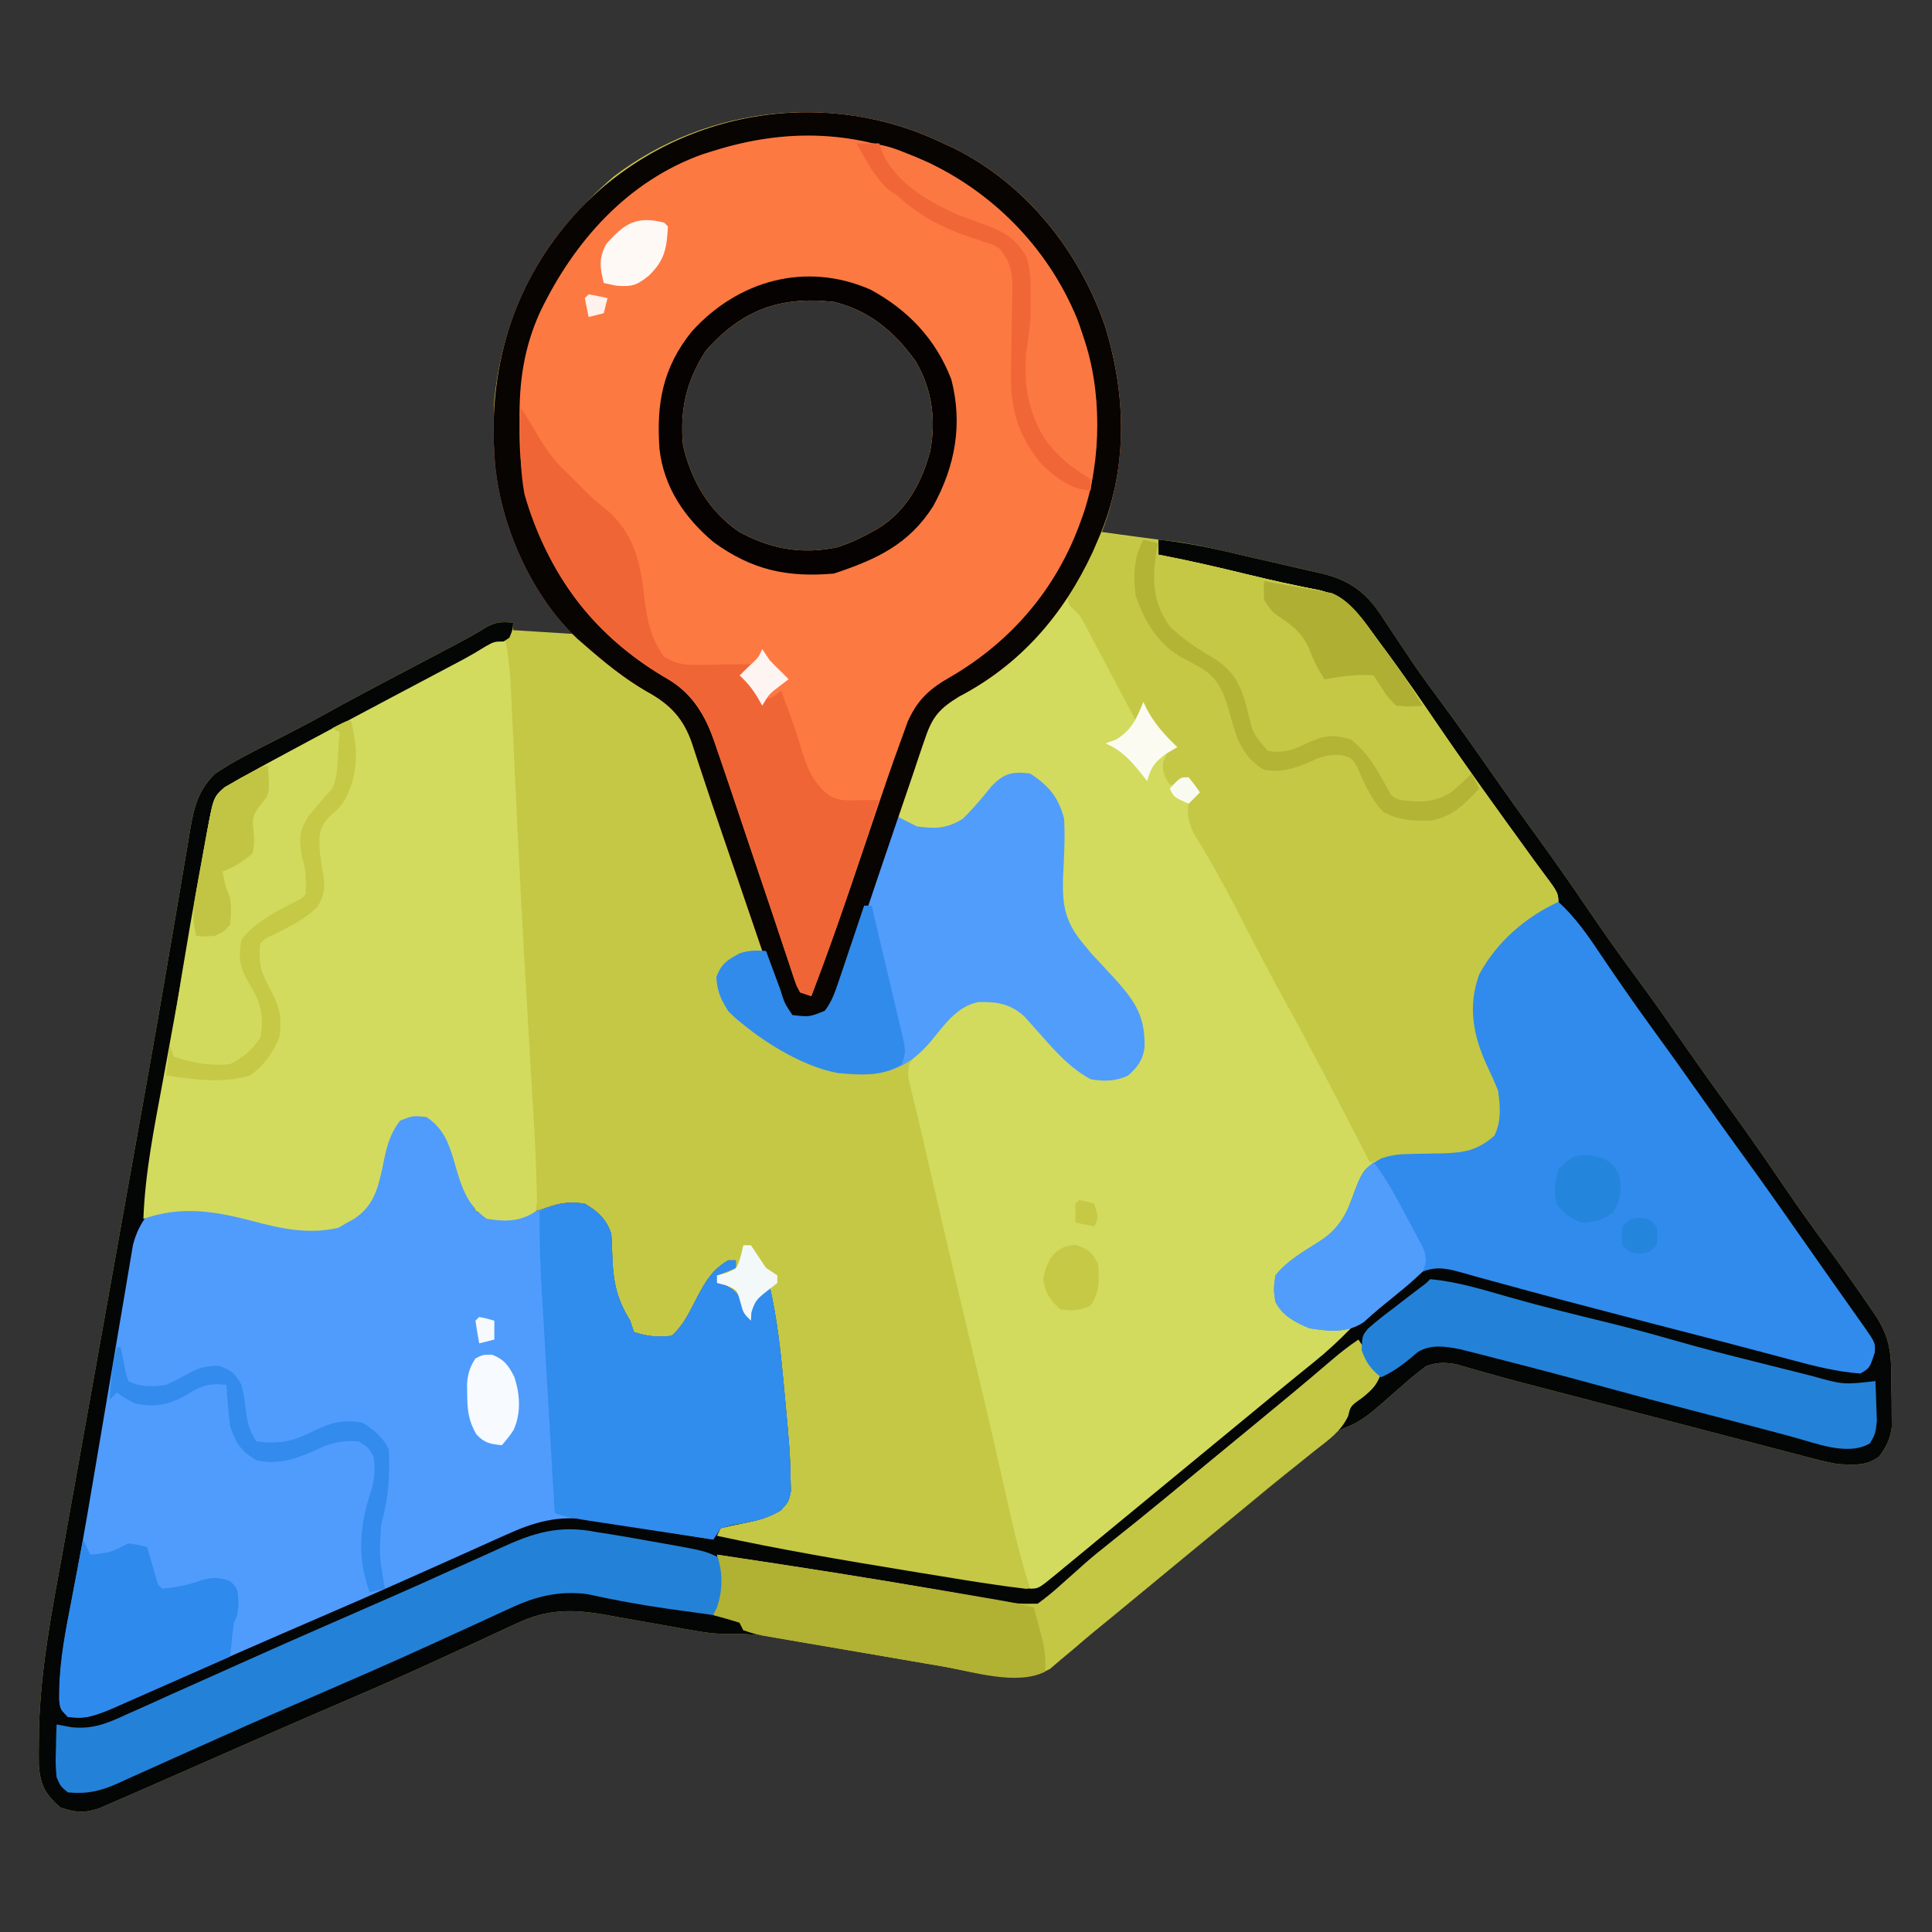 <?xml version="1.0" encoding="UTF-8"?>
<svg version="1.1" xmlns="http://www.w3.org/2000/svg" width="512" height="512">
<rect width="100%" height="100%" fill="#333333" stroke="none"/>
<path d="M0 0 C0.889 0.407 1.779 0.815 2.695 1.234 C21.705 10.656 35.768 28.167 42.716 48.048 C48.41 66.194 48.805 85.06 42 103 C44.333 103.313 46.667 103.625 49 103.938 C50.905 104.193 52.81 104.448 54.715 104.703 C56.688 104.959 58.666 105.184 60.644 105.402 C65.421 106 70.07 107.029 74.758 108.109 C75.664 108.318 76.571 108.527 77.505 108.742 C79.41 109.183 81.315 109.627 83.218 110.073 C85.158 110.525 87.099 110.969 89.042 111.405 C91.868 112.04 94.688 112.697 97.508 113.359 C98.37 113.549 99.233 113.739 100.122 113.935 C107.387 115.688 111.862 118.755 116.043 125.117 C116.553 125.881 117.064 126.645 117.59 127.431 C118.117 128.238 118.644 129.044 119.188 129.875 C120.336 131.594 121.488 133.311 122.641 135.027 C123.208 135.874 123.776 136.721 124.361 137.593 C126.638 140.937 129.021 144.193 131.438 147.438 C136.309 153.999 140.997 160.678 145.666 167.384 C149.573 172.987 153.543 178.539 157.562 184.062 C162.026 190.199 166.363 196.409 170.625 202.688 C174.887 208.965 179.249 215.141 183.771 221.234 C188.186 227.203 192.424 233.291 196.666 239.384 C200.573 244.987 204.543 250.539 208.562 256.062 C213.598 262.986 218.455 270.016 223.261 277.099 C227.042 282.651 230.953 288.086 234.955 293.48 C238.44 298.193 241.805 302.982 245.125 307.812 C245.599 308.501 246.073 309.19 246.561 309.899 C251.367 316.927 251.214 321.387 251.25 329.812 C251.281 331.596 251.281 331.596 251.312 333.416 C251.318 334.564 251.323 335.712 251.328 336.895 C251.337 337.945 251.347 338.995 251.356 340.077 C250.948 343.425 249.961 345.284 248 348 C244.549 350.589 241.191 350.183 237 350 C234.048 349.475 231.17 348.724 228.273 347.952 C227.428 347.734 226.583 347.516 225.713 347.292 C222.931 346.572 220.153 345.841 217.375 345.109 C215.426 344.603 213.476 344.096 211.527 343.591 C206.395 342.259 201.265 340.916 196.137 339.571 C190.964 338.217 185.788 336.873 180.613 335.527 C173.871 333.773 167.13 332.018 160.39 330.253 C158.663 329.801 156.935 329.351 155.207 328.901 C151.312 327.885 147.427 326.847 143.557 325.739 C142.871 325.546 142.185 325.352 141.478 325.153 C139.664 324.639 137.853 324.114 136.042 323.587 C132.88 322.977 131.042 323.007 128 324 C125.712 325.713 123.618 327.413 121.5 329.312 C120.386 330.288 119.271 331.264 118.156 332.238 C117.622 332.707 117.088 333.176 116.538 333.66 C113.351 336.437 110.717 338.724 106.75 340.25 C102.574 341.924 99.713 344.732 96.445 347.762 C92.133 351.709 87.541 355.321 83 359 C81.291 360.395 79.582 361.791 77.875 363.188 C76.968 363.93 76.06 364.673 75.125 365.438 C71.37 368.514 67.622 371.601 63.875 374.688 C63.154 375.281 62.433 375.875 61.69 376.486 C57.983 379.538 54.281 382.595 50.586 385.66 C47.061 388.584 43.517 391.484 39.966 394.378 C38.087 395.928 36.239 397.51 34.395 399.102 C33.285 400.027 32.174 400.951 31.062 401.875 C30.125 402.677 29.188 403.479 28.223 404.305 C20.427 408.406 10.48 405.449 2.211 403.963 C0.108 403.585 -1.996 403.218 -4.101 402.854 C-9.324 401.948 -14.544 401.023 -19.765 400.099 C-24.191 399.316 -28.619 398.541 -33.049 397.774 C-35.105 397.415 -37.159 397.046 -39.213 396.677 C-45.485 395.588 -51.401 394.823 -57.766 394.996 C-61.432 395.003 -64.941 394.354 -68.535 393.688 C-69.299 393.554 -70.062 393.421 -70.849 393.284 C-73.255 392.864 -75.659 392.433 -78.062 392 C-81.239 391.429 -84.418 390.868 -87.598 390.312 C-88.307 390.181 -89.017 390.05 -89.748 389.915 C-98.425 388.399 -105.118 388.417 -113.137 392.262 C-113.885 392.603 -114.634 392.945 -115.405 393.297 C-117.84 394.412 -120.263 395.55 -122.688 396.688 C-124.4 397.475 -126.114 398.261 -127.829 399.045 C-130.428 400.234 -133.026 401.423 -135.622 402.619 C-142.973 406.005 -150.375 409.248 -157.812 412.438 C-160.202 413.467 -162.591 414.497 -164.98 415.527 C-165.595 415.793 -166.21 416.058 -166.843 416.331 C-172.422 418.742 -177.987 421.183 -183.551 423.629 C-184.466 424.031 -185.381 424.434 -186.324 424.848 C-190.848 426.837 -195.371 428.829 -199.894 430.822 C-203.892 432.583 -207.893 434.337 -211.898 436.083 C-213.242 436.669 -214.586 437.258 -215.929 437.849 C-217.594 438.58 -219.264 439.3 -220.934 440.02 C-222.265 440.597 -222.265 440.597 -223.623 441.187 C-227.668 442.571 -229.928 442.357 -234 441 C-237.969 437.511 -239.307 435.122 -239.705 429.838 C-239.74 427.722 -239.735 425.605 -239.698 423.489 C-239.68 421.724 -239.68 421.724 -239.66 419.924 C-239.214 404.007 -236.17 388.431 -233.304 372.807 C-232.481 368.287 -231.685 363.763 -230.885 359.239 C-229.362 350.642 -227.816 342.049 -226.26 333.457 C-224.364 322.976 -222.497 312.49 -220.631 302.004 C-218.647 290.865 -216.66 279.726 -214.655 268.591 C-211.738 252.391 -208.838 236.19 -206.067 219.965 C-205.677 217.683 -205.285 215.401 -204.894 213.119 C-203.449 204.699 -203.449 204.699 -202.029 196.275 C-201.41 192.577 -200.78 188.881 -200.148 185.185 C-199.972 184.111 -199.797 183.038 -199.617 181.932 C-198.572 175.9 -197.515 171.461 -193.016 167.059 C-188.482 163.964 -183.637 161.549 -178.75 159.062 C-170.743 154.978 -170.743 154.978 -162.844 150.691 C-158.553 148.282 -154.211 145.977 -149.859 143.68 C-149.124 143.291 -148.389 142.903 -147.631 142.503 C-144.558 140.881 -141.484 139.261 -138.409 137.642 C-136.142 136.447 -133.876 135.251 -131.609 134.055 C-130.92 133.692 -130.23 133.33 -129.519 132.956 C-126.687 131.46 -123.923 129.952 -121.2 128.258 C-118.61 126.777 -116.937 126.748 -114 127 C-114 127.66 -114 128.32 -114 129 C-108.72 129.33 -103.44 129.66 -98 130 C-98.99 128.989 -99.98 127.979 -101 126.938 C-114.988 110.797 -120.129 88.912 -119 68 C-116.641 44.021 -105.551 24.44 -87.312 8.75 C-62.327 -10.256 -28.153 -13.57 0 0 Z M-63 55 C-68.152 63.07 -69.866 70.489 -69 80 C-66.895 89.244 -62.147 97.438 -54.25 102.875 C-45.905 107.506 -37.342 109.038 -28 107 C-24.802 105.963 -21.931 104.641 -19 103 C-18.372 102.651 -17.744 102.301 -17.098 101.941 C-9.702 97.265 -5.625 89.786 -3.469 81.469 C-1.899 73.204 -2.995 65.126 -7.289 57.801 C-12.852 49.992 -19.541 44.291 -29 42 C-43.302 40.391 -53.485 44.152 -63 55 Z " fill="#C5C845" transform="translate(250,38)"/>
<path d="M0 0 C6.033 0.655 11.846 1.747 17.758 3.109 C18.664 3.318 19.571 3.527 20.505 3.742 C22.41 4.183 24.315 4.627 26.218 5.073 C28.158 5.525 30.099 5.969 32.042 6.405 C34.868 7.04 37.688 7.697 40.508 8.359 C41.37 8.549 42.233 8.739 43.122 8.935 C50.387 10.688 54.862 13.755 59.043 20.117 C59.809 21.263 59.809 21.263 60.59 22.431 C61.117 23.238 61.644 24.044 62.188 24.875 C63.336 26.594 64.488 28.311 65.641 30.027 C66.208 30.874 66.776 31.721 67.361 32.593 C69.638 35.937 72.021 39.193 74.438 42.438 C79.309 48.999 83.997 55.678 88.666 62.384 C92.573 67.987 96.543 73.539 100.562 79.062 C105.026 85.199 109.363 91.409 113.625 97.688 C117.887 103.965 122.249 110.141 126.771 116.234 C131.186 122.203 135.424 128.291 139.666 134.384 C143.573 139.987 147.543 145.539 151.562 151.062 C156.598 157.986 161.455 165.016 166.261 172.099 C170.042 177.651 173.953 183.086 177.955 188.48 C181.44 193.193 184.805 197.982 188.125 202.812 C188.599 203.501 189.073 204.19 189.561 204.899 C194.367 211.927 194.214 216.387 194.25 224.812 C194.281 226.596 194.281 226.596 194.312 228.416 C194.318 229.564 194.323 230.712 194.328 231.895 C194.337 232.945 194.347 233.995 194.356 235.077 C193.948 238.425 192.961 240.284 191 243 C187.549 245.589 184.191 245.183 180 245 C177.048 244.475 174.17 243.724 171.273 242.952 C170.428 242.734 169.583 242.516 168.713 242.292 C165.931 241.572 163.153 240.841 160.375 240.109 C158.426 239.603 156.476 239.096 154.527 238.591 C149.395 237.259 144.265 235.916 139.137 234.571 C133.964 233.217 128.788 231.873 123.613 230.527 C116.871 228.773 110.13 227.018 103.39 225.253 C101.663 224.801 99.935 224.351 98.207 223.901 C94.312 222.885 90.427 221.847 86.557 220.739 C85.871 220.546 85.185 220.352 84.478 220.153 C82.664 219.639 80.853 219.114 79.042 218.587 C75.88 217.977 74.042 218.007 71 219 C68.712 220.713 66.618 222.413 64.5 224.312 C63.386 225.288 62.271 226.264 61.156 227.238 C60.622 227.707 60.088 228.176 59.538 228.66 C56.351 231.437 53.717 233.724 49.75 235.25 C45.574 236.924 42.713 239.732 39.445 242.762 C35.133 246.709 30.541 250.321 26 254 C24.291 255.395 22.582 256.791 20.875 258.188 C19.968 258.93 19.06 259.673 18.125 260.438 C14.37 263.514 10.622 266.601 6.875 269.688 C6.154 270.281 5.433 270.875 4.69 271.486 C0.983 274.538 -2.719 277.595 -6.414 280.66 C-9.939 283.584 -13.483 286.484 -17.034 289.378 C-18.913 290.928 -20.761 292.51 -22.605 294.102 C-23.715 295.027 -24.826 295.951 -25.938 296.875 C-26.875 297.677 -27.812 298.479 -28.777 299.305 C-36.573 303.406 -46.52 300.449 -54.789 298.963 C-56.892 298.585 -58.996 298.218 -61.101 297.854 C-66.324 296.948 -71.544 296.023 -76.765 295.099 C-81.191 294.316 -85.619 293.541 -90.049 292.774 C-92.105 292.415 -94.159 292.046 -96.213 291.677 C-102.485 290.588 -108.401 289.823 -114.766 289.996 C-118.432 290.003 -121.941 289.354 -125.535 288.688 C-126.299 288.554 -127.062 288.421 -127.849 288.284 C-130.255 287.864 -132.659 287.433 -135.062 287 C-138.239 286.429 -141.418 285.868 -144.598 285.312 C-145.307 285.181 -146.017 285.05 -146.748 284.915 C-155.425 283.399 -162.118 283.417 -170.137 287.262 C-170.885 287.603 -171.634 287.945 -172.405 288.297 C-174.84 289.412 -177.263 290.55 -179.688 291.688 C-181.4 292.475 -183.114 293.261 -184.829 294.045 C-187.428 295.234 -190.026 296.423 -192.622 297.619 C-199.973 301.005 -207.375 304.248 -214.812 307.438 C-217.202 308.467 -219.591 309.497 -221.98 310.527 C-222.595 310.793 -223.21 311.058 -223.843 311.331 C-229.422 313.742 -234.987 316.183 -240.551 318.629 C-241.466 319.031 -242.381 319.434 -243.324 319.848 C-247.848 321.837 -252.371 323.829 -256.894 325.822 C-260.892 327.583 -264.893 329.337 -268.898 331.083 C-270.242 331.669 -271.586 332.258 -272.929 332.849 C-274.594 333.58 -276.264 334.3 -277.934 335.02 C-279.265 335.597 -279.265 335.597 -280.623 336.187 C-284.668 337.571 -286.928 337.357 -291 336 C-294.969 332.511 -296.307 330.122 -296.705 324.838 C-296.74 322.722 -296.735 320.605 -296.698 318.489 C-296.68 316.724 -296.68 316.724 -296.66 314.924 C-296.214 299.007 -293.17 283.431 -290.304 267.807 C-289.481 263.287 -288.685 258.763 -287.885 254.239 C-286.362 245.642 -284.816 237.049 -283.26 228.457 C-281.364 217.976 -279.497 207.49 -277.631 197.004 C-275.647 185.865 -273.66 174.726 -271.655 163.591 C-268.738 147.391 -265.838 131.19 -263.067 114.965 C-262.677 112.683 -262.285 110.401 -261.894 108.119 C-260.449 99.699 -260.449 99.699 -259.029 91.275 C-258.41 87.577 -257.78 83.881 -257.148 80.185 C-256.972 79.111 -256.797 78.038 -256.617 76.932 C-255.572 70.9 -254.515 66.461 -250.016 62.059 C-245.482 58.964 -240.637 56.549 -235.75 54.062 C-227.743 49.978 -227.743 49.978 -219.844 45.691 C-215.553 43.282 -211.211 40.977 -206.859 38.68 C-206.124 38.291 -205.389 37.903 -204.631 37.503 C-201.558 35.881 -198.484 34.261 -195.409 32.642 C-193.142 31.447 -190.876 30.251 -188.609 29.055 C-187.92 28.692 -187.23 28.33 -186.519 27.956 C-183.687 26.46 -180.923 24.952 -178.2 23.258 C-175.61 21.777 -173.937 21.748 -171 22 C-171.091 23.762 -171.091 23.762 -172 26 C-174.179 27.459 -176.221 28.634 -178.551 29.801 C-179.228 30.154 -179.906 30.507 -180.604 30.871 C-182.834 32.031 -185.073 33.171 -187.312 34.312 C-188.859 35.114 -190.405 35.916 -191.95 36.72 C-195.102 38.36 -198.257 39.993 -201.415 41.623 C-211.393 46.783 -221.271 52.131 -231.15 57.479 C-233.663 58.82 -236.191 60.116 -238.738 61.391 C-240.013 62.052 -241.288 62.714 -242.562 63.375 C-243.574 63.878 -244.586 64.38 -245.629 64.898 C-251.151 69.793 -251.71 78.983 -252.832 85.965 C-252.989 86.904 -253.146 87.843 -253.308 88.81 C-253.816 91.851 -254.314 94.894 -254.812 97.938 C-255.341 101.115 -255.872 104.291 -256.404 107.468 C-256.76 109.596 -257.115 111.724 -257.469 113.852 C-259.026 123.203 -260.653 132.541 -262.312 141.875 C-262.542 143.17 -262.772 144.466 -263.009 145.801 C-263.229 147.039 -263.449 148.278 -263.676 149.555 C-263.888 150.753 -264.1 151.952 -264.319 153.187 C-264.816 155.973 -265.322 158.757 -265.833 161.54 C-266.042 162.688 -266.042 162.688 -266.255 163.858 C-266.523 165.335 -266.795 166.811 -267.07 168.286 C-267.723 171.902 -268.152 175.324 -268 179 C-266.917 178.519 -266.917 178.519 -265.812 178.027 C-256.605 174.664 -246.817 177.739 -237.738 180.221 C-229.231 182.472 -221.639 183.499 -213.691 179.168 C-210.332 176.848 -208.708 174.956 -207.789 170.945 C-207.596 170.165 -207.402 169.386 -207.203 168.582 C-206.82 166.953 -206.442 165.323 -206.07 163.691 C-204.776 158.523 -203.418 155.345 -199 152 C-194.856 151.855 -192.866 152.23 -189.75 155 C-187.901 158.17 -186.79 161.157 -185.723 164.652 C-185.021 166.932 -184.224 169.147 -183.375 171.375 C-182.543 173.568 -181.742 175.774 -181 178 C-174.092 180.303 -167.767 179.131 -161.094 176.688 C-157.852 175.623 -155.368 175.492 -152 176 C-148.532 178.043 -146.3 180.101 -145 184 C-144.872 186.395 -144.772 188.791 -144.688 191.188 C-144.384 197.405 -143.268 201.689 -140 207 C-139.67 207.99 -139.34 208.98 -139 210 C-135.377 211.208 -132.804 211.4 -129 211 C-125.706 208.106 -124.082 204.271 -122.062 200.438 C-119.893 196.361 -118.095 193.389 -114 191 C-113.34 191 -112.68 191 -112 191 C-112 191.66 -112 192.32 -112 193 C-114.475 193.99 -114.475 193.99 -117 195 C-117 195.66 -117 196.32 -117 197 C-116.237 197.206 -115.474 197.412 -114.688 197.625 C-111.178 199.421 -110.474 201.431 -109 205 C-108.567 204.216 -108.134 203.433 -107.688 202.625 C-106 200 -106 200 -103 198 C-101.092 206.303 -100.168 214.652 -99.375 223.125 C-99.311 223.81 -99.246 224.494 -99.18 225.199 C-97.681 241.344 -97.681 241.344 -97.5 248.688 C-97.454 250.426 -97.454 250.426 -97.406 252.199 C-98 255 -98 255 -100.109 257.293 C-103.353 259.209 -106.056 259.931 -109.75 260.625 C-111.845 261.024 -113.934 261.469 -116 262 C-116.33 262.66 -116.66 263.32 -117 264 C-100.276 267.627 -83.448 270.492 -66.562 273.25 C-65.478 273.428 -64.393 273.606 -63.275 273.79 C-60.123 274.307 -56.97 274.818 -53.816 275.328 C-52.875 275.482 -51.934 275.636 -50.965 275.795 C-48.313 276.219 -45.659 276.619 -43 277 C-42.086 277.132 -41.172 277.265 -40.23 277.401 C-39.344 277.512 -38.458 277.624 -37.546 277.738 C-36.756 277.841 -35.967 277.943 -35.154 278.049 C-31.151 277.958 -28.932 275.474 -26.25 272.75 C-25.05 271.627 -23.846 270.508 -22.641 269.391 C-22.038 268.82 -21.435 268.25 -20.814 267.662 C-18.012 265.095 -15.019 262.804 -12 260.5 C-6.538 256.274 -1.268 251.864 3.954 247.346 C9.219 242.793 14.592 238.382 20 234 C26.559 228.67 33.064 223.286 39.498 217.805 C42.622 215.147 45.783 212.546 49 210 C48.443 209.986 47.886 209.972 47.312 209.957 C41.161 209.573 36.795 207.926 32 204 C30.383 200.766 30.524 198.572 31 195 C34.094 191.071 38.593 188.604 42.75 185.938 C47.175 183.025 49.043 180.608 50.879 175.605 C54.142 166.865 54.142 166.865 59 164 C61.852 163.049 63.713 162.864 66.676 162.824 C67.587 162.8 68.497 162.777 69.436 162.752 C71.342 162.709 73.248 162.678 75.154 162.658 C81.038 162.48 84.507 161.907 89 158 C90.91 154.18 90.594 150.155 90 146 C89.069 143.721 88.063 141.471 87 139.25 C83.36 131.277 81.953 123.656 85.008 115.215 C88.942 107.942 95.493 100.701 103.312 97.75 C104.199 97.502 105.086 97.255 106 97 C103.065 91.629 99.753 86.736 96.125 81.812 C91.326 75.235 86.596 68.616 81.938 61.938 C81.353 61.1 80.768 60.262 80.165 59.398 C79.002 57.732 77.839 56.065 76.676 54.399 C72.657 48.645 68.611 42.911 64.546 37.19 C62.863 34.806 61.201 32.409 59.539 30.012 C58.381 28.362 57.222 26.712 56.062 25.062 C55.531 24.286 54.999 23.51 54.451 22.71 C50.767 17.461 50.767 17.461 45 15 C44.297 14.828 43.595 14.656 42.871 14.478 C40.233 13.846 37.588 13.264 34.938 12.688 C27.204 10.969 19.497 9.177 11.812 7.25 C10.97 7.039 10.128 6.829 9.26 6.612 C6.13 5.823 3.064 5.021 0 4 C0 2.68 0 1.36 0 0 Z " fill="#040606" transform="translate(307,143)"/>
<path d="M0 0 C5.508 0.59 10.649 1.567 16 3 C16 3.99 16 4.98 16 6 C16.605 6.117 17.21 6.234 17.834 6.354 C24.868 7.733 31.828 9.345 38.793 11.039 C43.173 12.1 47.55 13.131 51.965 14.039 C52.732 14.202 53.5 14.366 54.291 14.534 C55.718 14.835 57.149 15.122 58.582 15.392 C66.419 17.082 70.123 23.228 74.625 29.312 C75.146 30.013 75.668 30.713 76.205 31.434 C80.695 37.503 84.979 43.702 89.227 49.941 C97.289 61.777 105.688 73.381 114.09 84.977 C114.576 85.651 115.061 86.326 115.562 87.021 C116.525 88.347 117.501 89.664 118.489 90.972 C122 95.68 122 95.68 122 99 C120.094 100.289 120.094 100.289 117.5 101.625 C109.923 105.946 104.393 111.922 101 120 C99.5 129.393 101.658 136.305 105.648 144.73 C107.52 149.259 108.075 153.201 107 158 C104.867 161.656 102.858 163.401 99 165 C96.713 165.271 96.713 165.271 94.227 165.309 C93.319 165.334 92.412 165.359 91.477 165.385 C89.583 165.42 87.69 165.451 85.797 165.479 C79.446 165.663 74.695 166.305 70 171 C69.422 172.885 68.886 174.783 68.375 176.688 C65.506 185.571 59.449 189.413 51.664 193.957 C49.832 195.019 49.832 195.019 48 197 C47.565 200.916 47.326 203.109 49.75 206.312 C53.739 209.304 56.759 210.269 61.75 210.625 C62.735 210.7 63.72 210.775 64.734 210.852 C65.482 210.901 66.23 210.95 67 211 C63.885 214.187 60.722 217.145 57.25 219.938 C55.808 221.105 55.808 221.105 54.336 222.297 C53.806 222.725 53.276 223.154 52.729 223.596 C49.43 226.275 46.154 228.983 42.875 231.688 C41.404 232.9 39.932 234.112 38.461 235.324 C37.722 235.933 36.983 236.542 36.222 237.169 C31.941 240.696 27.66 244.221 23.379 247.747 C19.823 250.675 16.268 253.604 12.715 256.535 C9.194 259.439 5.67 262.339 2.144 265.236 C-0.093 267.076 -2.324 268.923 -4.555 270.77 C-6.015 271.972 -7.476 273.173 -8.938 274.375 C-9.618 274.941 -10.299 275.507 -11 276.09 C-15.773 280 -15.773 280 -18 280 C-20.479 272.332 -22.319 264.551 -24.073 256.693 C-24.938 252.819 -25.816 248.949 -26.695 245.078 C-26.881 244.261 -27.066 243.444 -27.257 242.602 C-29.414 233.135 -31.676 223.693 -33.938 214.25 C-37.749 198.33 -41.476 182.391 -45.133 166.435 C-45.311 165.657 -45.49 164.879 -45.673 164.077 C-46.002 162.645 -46.33 161.213 -46.657 159.78 C-47.431 156.401 -48.236 153.032 -49.083 149.67 C-50.552 143.789 -50.552 143.789 -50 141 C-48.318 138.409 -46.32 136.162 -44.25 133.875 C-43.711 133.255 -43.172 132.635 -42.617 131.996 C-35.906 124.385 -35.906 124.385 -31.852 123.566 C-31.117 123.565 -30.382 123.564 -29.625 123.562 C-28.895 123.543 -28.166 123.524 -27.414 123.504 C-20.833 124.856 -16.615 130.321 -12.375 135.125 C-11.263 136.383 -10.146 137.635 -9.023 138.883 C-8.295 139.709 -8.295 139.709 -7.552 140.551 C-4.53 143.372 -2.183 143.98 1.938 144.438 C5.174 144.323 6.105 143.934 9 142.125 C11.846 137.679 11.954 134.139 11 129 C8.64 122.903 3.84 118.753 -0.777 114.312 C-4.602 110.333 -9.93 104.369 -10.05 98.605 C-10.019 97.619 -9.989 96.633 -9.957 95.617 C-9.936 94.532 -9.914 93.446 -9.893 92.328 C-9.84 90.049 -9.775 87.77 -9.697 85.492 C-9.572 77.624 -10.284 71.963 -15.875 66 C-18.952 64.552 -20.622 64.404 -24 65 C-28.7 67.992 -32.272 72.28 -35.738 76.582 C-37.379 78.425 -38.545 78.945 -40.988 79.238 C-45.258 79.375 -47.385 79.402 -51.062 77 C-51.702 76.34 -52.341 75.68 -53 75 C-52.106 71.3 -51.079 67.65 -50 64 C-49.807 63.342 -49.613 62.684 -49.414 62.005 C-45.167 47.996 -45.167 47.996 -39.812 44.5 C-38.213 43.658 -36.608 42.825 -35 42 C-31.259 39.433 -27.633 36.718 -24 34 C-23.372 33.554 -22.744 33.108 -22.098 32.648 C-11.708 24.679 -5.34 11.636 0 0 Z " fill="#D2DB5E" transform="translate(291,141)"/>
<path d="M0 0 C1.334 0.611 1.334 0.611 2.695 1.234 C21.705 10.656 35.768 28.167 42.716 48.048 C48.609 66.828 49.005 86.749 41 105 C40.292 106.634 40.292 106.634 39.57 108.301 C31.864 124.876 20.461 138.086 4.125 146.625 C-0.833 149.664 -2.857 151.82 -4.719 157.32 C-4.953 157.993 -5.187 158.666 -5.429 159.359 C-6.307 161.899 -7.152 164.45 -8 167 C-8.79 169.32 -9.582 171.639 -10.375 173.958 C-12.189 179.268 -13.996 184.58 -15.797 189.895 C-16.144 190.92 -16.144 190.92 -16.499 191.966 C-17.69 195.48 -18.876 198.996 -20.056 202.515 C-21.213 205.967 -22.382 209.415 -23.558 212.86 C-24 214.162 -24.438 215.465 -24.871 216.769 C-25.474 218.583 -26.094 220.392 -26.713 222.2 C-27.059 223.227 -27.406 224.253 -27.762 225.311 C-29.127 228.277 -30.459 229.961 -33 232 C-36.562 232.5 -36.562 232.5 -40 232 C-42.579 229.234 -43.763 226.362 -44.974 222.814 C-45.331 221.778 -45.689 220.742 -46.057 219.674 C-46.435 218.555 -46.814 217.435 -47.203 216.281 C-47.604 215.114 -48.005 213.946 -48.418 212.743 C-49.486 209.629 -50.547 206.513 -51.606 203.395 C-52.658 200.3 -53.718 197.207 -54.777 194.113 C-55.19 192.908 -55.602 191.703 -56.027 190.462 C-56.85 188.057 -57.674 185.653 -58.5 183.249 C-60.361 177.82 -62.207 172.388 -63.994 166.934 C-64.301 166.013 -64.608 165.093 -64.925 164.145 C-65.485 162.467 -66.033 160.786 -66.568 159.1 C-68.817 152.433 -72.407 148.619 -78.625 145.25 C-84.616 141.777 -89.794 137.548 -95 133 C-95.661 132.424 -96.323 131.848 -97.004 131.254 C-109.747 119.366 -118.245 99.331 -119 82 C-119.052 81.011 -119.103 80.023 -119.156 79.004 C-119.795 55.547 -112.395 34.496 -96.248 17.278 C-71.275 -8.544 -32.45 -15.641 0 0 Z M-63 55 C-68.152 63.07 -69.866 70.489 -69 80 C-66.895 89.244 -62.147 97.438 -54.25 102.875 C-45.905 107.506 -37.342 109.038 -28 107 C-24.802 105.963 -21.931 104.641 -19 103 C-18.372 102.651 -17.744 102.301 -17.098 101.941 C-9.702 97.265 -5.625 89.786 -3.469 81.469 C-1.899 73.204 -2.995 65.126 -7.289 57.801 C-12.852 49.992 -19.541 44.291 -29 42 C-43.302 40.391 -53.485 44.152 -63 55 Z " fill="#FD7942" transform="translate(250,38)"/>
<path d="M0 0 C4.182 1.369 5.231 2.343 7.438 6.125 C8.295 8.321 9.026 10.523 9.715 12.777 C10.417 15.057 11.213 17.272 12.062 19.5 C12.895 21.693 13.696 23.899 14.438 26.125 C21.346 28.428 27.671 27.256 34.344 24.812 C37.585 23.748 40.07 23.617 43.438 24.125 C46.905 26.168 49.138 28.226 50.438 32.125 C50.565 34.52 50.666 36.916 50.75 39.312 C51.054 45.53 52.169 49.814 55.438 55.125 C55.767 56.115 56.097 57.105 56.438 58.125 C60.061 59.333 62.634 59.525 66.438 59.125 C69.731 56.231 71.356 52.396 73.375 48.562 C75.545 44.486 77.342 41.514 81.438 39.125 C82.097 39.125 82.757 39.125 83.438 39.125 C83.438 39.785 83.438 40.445 83.438 41.125 C81.787 41.785 80.138 42.445 78.438 43.125 C78.438 43.785 78.438 44.445 78.438 45.125 C79.201 45.331 79.964 45.538 80.75 45.75 C84.26 47.546 84.963 49.556 86.438 53.125 C86.871 52.341 87.304 51.557 87.75 50.75 C89.438 48.125 89.438 48.125 92.438 46.125 C94.345 54.428 95.27 62.777 96.062 71.25 C96.127 71.935 96.191 72.619 96.258 73.324 C97.757 89.469 97.757 89.469 97.938 96.812 C97.984 98.551 97.984 98.551 98.031 100.324 C97.438 103.125 97.438 103.125 95.324 105.422 C92.092 107.329 89.433 108.02 85.75 108.688 C82.375 109.247 82.375 109.247 79.438 110.125 C78.778 111.115 78.118 112.105 77.438 113.125 C76.293 112.938 75.148 112.751 73.969 112.558 C69.7 111.864 65.43 111.183 61.159 110.507 C59.315 110.212 57.471 109.915 55.628 109.613 C52.971 109.179 50.312 108.758 47.652 108.34 C46.835 108.203 46.018 108.067 45.177 107.926 C36.541 106.596 30.226 108.352 22.402 111.922 C21.54 112.307 20.677 112.691 19.788 113.088 C16.98 114.342 14.178 115.609 11.375 116.875 C9.415 117.752 7.455 118.628 5.495 119.504 C2.548 120.819 -0.398 122.135 -3.343 123.454 C-11.098 126.927 -18.882 130.328 -26.688 133.688 C-40.846 139.794 -54.961 145.997 -69.073 152.211 C-69.931 152.589 -70.789 152.966 -71.673 153.355 C-73.286 154.065 -74.898 154.775 -76.511 155.486 C-88.153 160.606 -88.153 160.606 -93.562 160.125 C-95.562 158.125 -95.562 158.125 -95.846 155.808 C-95.84 147.573 -94.656 139.877 -93.062 131.812 C-92.504 128.889 -91.955 125.964 -91.406 123.039 C-91.186 121.871 -91.186 121.871 -90.961 120.68 C-89.214 111.379 -87.647 102.048 -86.074 92.716 C-85.563 89.693 -85.05 86.67 -84.536 83.648 C-83.096 75.176 -81.658 66.703 -80.242 58.227 C-79.709 55.052 -79.168 51.878 -78.625 48.705 C-78.378 47.252 -78.135 45.798 -77.895 44.344 C-77.569 42.36 -77.228 40.379 -76.887 38.398 C-76.702 37.299 -76.517 36.2 -76.327 35.068 C-75.514 31.94 -74.439 29.747 -72.562 27.125 C-63.185 22.051 -51.917 25.717 -42.301 28.346 C-33.794 30.597 -26.202 31.624 -18.254 27.293 C-14.894 24.973 -13.271 23.081 -12.352 19.07 C-12.062 17.9 -12.062 17.9 -11.766 16.707 C-11.382 15.078 -11.005 13.448 -10.633 11.816 C-9.095 5.676 -7.151 0.251 0 0 Z " fill="#509CFD" transform="translate(111.562,294.875)"/>
<path d="M0 0 C1.168 5.781 1.353 11.559 1.613 17.434 C1.726 19.828 1.839 22.223 1.952 24.617 C2.011 25.889 2.069 27.161 2.129 28.472 C2.445 35.303 2.771 42.134 3.102 48.965 C3.136 49.682 3.171 50.4 3.207 51.139 C3.776 62.889 4.413 74.635 5.086 86.379 C5.132 87.18 5.178 87.981 5.225 88.807 C5.676 96.685 6.131 104.563 6.597 112.441 C6.77 115.382 6.94 118.323 7.109 121.264 C7.226 123.263 7.346 125.261 7.467 127.26 C7.812 133.267 8.095 139.276 8.236 145.291 C8.263 146.342 8.291 147.393 8.32 148.476 C8.214 149.309 8.109 150.142 8 151 C3.751 153.833 -0.013 153.758 -5 153 C-10.502 149.254 -11.915 143.778 -13.672 137.66 C-15.171 132.656 -16.495 129.071 -21 126 C-24.644 125.663 -24.644 125.663 -28 127 C-31.043 130.941 -31.801 135.167 -32.75 139.938 C-34.025 145.639 -35.242 149.772 -40.289 153.094 C-40.854 153.393 -41.418 153.692 -42 154 C-42.763 154.454 -43.526 154.907 -44.312 155.375 C-52.237 157.218 -59.687 155.602 -67.375 153.5 C-77.525 150.91 -85.913 149.537 -96 153 C-95.545 140.804 -93.16 128.97 -90.938 117 C-90.328 113.68 -89.72 110.359 -89.113 107.038 C-88.698 104.768 -88.282 102.498 -87.865 100.229 C-86.439 92.454 -85.054 84.673 -83.695 76.887 C-83.423 75.331 -83.423 75.331 -83.145 73.744 C-82.096 67.75 -82.096 67.75 -81.057 61.756 C-80.586 59.028 -80.108 56.301 -79.629 53.574 C-79.493 52.774 -79.357 51.975 -79.216 51.151 C-77.474 41.316 -77.474 41.316 -74.494 38.655 C-73.888 38.31 -73.281 37.965 -72.656 37.609 C-71.938 37.195 -71.22 36.781 -70.48 36.354 C-69.662 35.907 -68.843 35.46 -68 35 C-67.089 34.497 -66.177 33.993 -65.238 33.475 C-62.004 31.711 -58.754 29.978 -55.5 28.25 C-54.288 27.603 -53.075 26.957 -51.863 26.31 C-45.726 23.036 -39.582 19.777 -33.437 16.518 C-31.967 15.738 -30.497 14.959 -29.026 14.178 C-25.485 12.299 -21.943 10.422 -18.398 8.548 C-17.1 7.86 -15.802 7.172 -14.504 6.484 C-13.368 5.883 -12.231 5.282 -11.061 4.663 C-9.1 3.597 -7.168 2.474 -5.281 1.282 C-3 0 -3 0 0 0 Z " fill="#D2DB5E" transform="translate(134,170)"/>
<path d="M0 0 C5.508 0.642 10.642 1.565 16 3 C16 3.99 16 4.98 16 6 C16.605 6.117 17.21 6.234 17.834 6.354 C24.868 7.733 31.828 9.345 38.793 11.039 C43.173 12.1 47.55 13.131 51.965 14.039 C53.116 14.284 53.116 14.284 54.291 14.534 C55.718 14.835 57.149 15.122 58.582 15.392 C66.419 17.082 70.123 23.228 74.625 29.312 C75.146 30.013 75.668 30.713 76.205 31.434 C80.695 37.503 84.979 43.702 89.227 49.941 C97.289 61.777 105.688 73.381 114.09 84.977 C114.576 85.651 115.061 86.326 115.562 87.021 C116.525 88.347 117.501 89.664 118.489 90.972 C122 95.68 122 95.68 122 99 C120.094 100.289 120.094 100.289 117.5 101.625 C109.923 105.946 104.393 111.922 101 120 C99.5 129.393 101.658 136.305 105.648 144.73 C107.52 149.259 108.075 153.201 107 158 C104.865 161.659 102.856 163.394 99 165 C96.713 165.303 96.713 165.303 94.227 165.379 C93.319 165.413 92.412 165.447 91.477 165.482 C90.065 165.522 90.065 165.522 88.625 165.562 C86.763 165.623 84.901 165.687 83.039 165.754 C82.216 165.778 81.393 165.802 80.545 165.826 C77.652 166.024 74.852 166.485 72 167 C71.608 166.237 71.217 165.473 70.813 164.687 C63.829 151.087 56.812 137.518 49.43 124.128 C45.012 116.09 40.796 107.952 36.602 99.795 C33.072 92.959 29.359 86.3 25.293 79.77 C23.802 76.576 23.591 74.485 24 71 C24.66 70.34 25.32 69.68 26 69 C25.34 67.68 24.68 66.36 24 65 C23.34 65 22.68 65 22 65 C22 65.66 22 66.32 22 67 C21.01 67 20.02 67 19 67 C17.659 64.791 16.934 63.545 17.25 60.938 C18 59 18 59 20 56 C19.051 55.237 18.102 54.474 17.125 53.688 C14.834 51.845 13.688 50.532 12 48 C11.34 48.66 10.68 49.32 10 50 C9.342 48.751 9.342 48.751 8.671 47.477 C7.037 44.383 5.398 41.292 3.756 38.202 C3.047 36.865 2.34 35.528 1.635 34.189 C0.62 32.263 -0.402 30.34 -1.426 28.418 C-2.038 27.261 -2.651 26.103 -3.282 24.911 C-4.806 22.048 -4.806 22.048 -6.723 20.286 C-8 19 -8 19 -8 16 C-7.266 14.191 -7.266 14.191 -6.25 12.207 C-5.709 11.139 -5.709 11.139 -5.156 10.049 C-4.775 9.311 -4.393 8.573 -4 7.812 C-3.618 7.063 -3.237 6.313 -2.844 5.541 C-1.901 3.691 -0.951 1.845 0 0 Z " fill="#C5C845" transform="translate(291,141)"/>
<path d="M0 0 C4.453 4.101 7.659 8.658 11 13.688 C15.419 20.245 19.91 26.731 24.562 33.125 C28.752 38.887 32.904 44.671 37 50.5 C41.08 56.304 45.209 62.07 49.375 67.812 C55.19 75.834 60.883 83.937 66.551 92.062 C70.434 97.628 74.349 103.171 78.27 108.709 C78.732 109.363 79.195 110.017 79.672 110.691 C80.075 111.261 80.478 111.83 80.894 112.416 C84.009 116.876 84.009 116.876 83.812 119.5 C82.496 123.551 82.496 123.551 80 125 C73.688 124.518 67.783 123.026 61.688 121.375 C59.639 120.83 57.591 120.286 55.543 119.742 C53.941 119.314 53.941 119.314 52.306 118.878 C46.711 117.392 41.105 115.948 35.5 114.5 C33.215 113.908 30.93 113.315 28.645 112.723 C25.403 111.882 22.161 111.042 18.919 110.203 C7.376 107.214 -4.15 104.172 -15.646 101.004 C-17.319 100.543 -18.992 100.087 -20.667 99.635 C-22.191 99.22 -23.711 98.792 -25.227 98.35 C-29.179 97.245 -32.131 96.461 -36 98 C-38.288 99.713 -40.382 101.413 -42.5 103.312 C-44.156 104.763 -45.813 106.211 -47.472 107.657 C-48.843 108.862 -50.194 110.09 -51.543 111.32 C-55.996 114.364 -60.83 113.795 -66 113 C-69.718 111.44 -73.154 109.693 -75 106 C-75.5 102.75 -75.5 102.75 -75 99 C-71.906 95.071 -67.407 92.604 -63.25 89.938 C-58.825 87.025 -56.957 84.608 -55.121 79.605 C-51.858 70.865 -51.858 70.865 -47 68 C-44.148 67.049 -42.287 66.864 -39.324 66.824 C-38.413 66.8 -37.503 66.777 -36.564 66.752 C-34.658 66.709 -32.752 66.678 -30.846 66.658 C-24.962 66.48 -21.493 65.907 -17 62 C-15.09 58.18 -15.406 54.155 -16 50 C-16.931 47.721 -17.937 45.471 -19 43.25 C-22.64 35.277 -24.047 27.656 -20.992 19.215 C-16.351 10.635 -8.775 4.068 0 0 Z " fill="#308BED" transform="translate(413,239)"/>
<path d="M0 0 C4.835 3.129 7.567 6.292 9 12 C9.295 17.254 8.973 22.501 8.707 27.752 C8.506 35.007 9.307 39.392 14 45 C14.753 45.91 15.506 46.82 16.281 47.758 C17.013 48.539 17.746 49.32 18.5 50.125 C19.275 50.965 20.049 51.806 20.848 52.672 C21.558 53.44 22.268 54.208 23 55 C28.177 60.839 30.468 64.693 30.328 72.586 C29.866 75.984 28.501 77.72 26 80 C22.834 81.583 19.425 81.644 16 81 C10.808 78.134 7.244 74.259 3.375 69.875 C2.263 68.617 1.146 67.365 0.023 66.117 C-0.462 65.567 -0.948 65.016 -1.448 64.449 C-5.119 61.022 -8.831 60.435 -13.699 60.562 C-19.474 61.661 -22.876 66.832 -26.438 71.125 C-30.892 76.235 -34.543 78.457 -41.281 79.516 C-55.666 80.422 -66.506 73.159 -77.863 65.055 C-81.243 61.804 -82.937 58.564 -83.125 53.875 C-81.729 50.306 -80.255 49.444 -76.984 47.664 C-74.579 46.859 -72.52 46.887 -70 47 C-69.578 48.143 -69.157 49.287 -68.723 50.465 C-68.169 51.956 -67.616 53.447 -67.062 54.938 C-66.646 56.07 -66.646 56.07 -66.221 57.225 C-65.082 60.888 -65.082 60.888 -63 64 C-58.428 64.523 -58.428 64.523 -54.392 62.793 C-52.712 60.629 -51.97 58.669 -51.099 56.07 C-50.759 55.069 -50.419 54.068 -50.068 53.037 C-49.712 51.959 -49.355 50.88 -48.988 49.77 C-48.615 48.664 -48.242 47.558 -47.858 46.419 C-46.668 42.886 -45.49 39.35 -44.312 35.812 C-43.508 33.417 -42.703 31.022 -41.896 28.627 C-39.922 22.754 -37.957 16.879 -36 11 C-34 12 -32 13 -30 14 C-25.19 14.673 -21.953 14.617 -17.812 11.938 C-15.135 9.334 -12.735 6.459 -10.395 3.551 C-7.168 -0.037 -4.641 -0.637 0 0 Z " fill="#519DFC" transform="translate(273,205)"/>
<path d="M0 0 C3.474 2.021 5.704 4.112 7 8 C7.128 10.395 7.228 12.791 7.312 15.188 C7.616 21.405 8.732 25.689 12 31 C12.33 31.99 12.66 32.98 13 34 C16.623 35.208 19.196 35.4 23 35 C26.294 32.106 27.918 28.271 29.938 24.438 C32.107 20.361 33.905 17.389 38 15 C38.66 15 39.32 15 40 15 C40 15.66 40 16.32 40 17 C38.35 17.66 36.7 18.32 35 19 C35 19.66 35 20.32 35 21 C36.145 21.309 36.145 21.309 37.312 21.625 C40.822 23.421 41.526 25.431 43 29 C43.433 28.216 43.866 27.433 44.312 26.625 C46 24 46 24 49 22 C50.908 30.303 51.832 38.652 52.625 47.125 C52.689 47.81 52.754 48.494 52.82 49.199 C54.319 65.344 54.319 65.344 54.5 72.688 C54.531 73.846 54.562 75.005 54.594 76.199 C54 79 54 79 51.887 81.297 C48.655 83.204 45.996 83.895 42.312 84.562 C38.938 85.122 38.938 85.122 36 86 C35.34 86.99 34.68 87.98 34 89 C28.5 88.167 23.001 87.331 17.502 86.491 C15.631 86.206 13.76 85.922 11.889 85.639 C9.2 85.232 6.512 84.821 3.824 84.41 C2.568 84.221 2.568 84.221 1.286 84.028 C-1.913 83.536 -4.923 83.026 -8 82 C-8.525 73.046 -9.047 64.092 -9.565 55.138 C-9.805 50.979 -10.047 46.82 -10.291 42.662 C-10.527 38.642 -10.76 34.622 -10.991 30.602 C-11.08 29.075 -11.169 27.548 -11.259 26.021 C-11.733 18.006 -12.11 10.031 -12 2 C-7.857 -0.009 -4.585 -0.563 0 0 Z " fill="#308CED" transform="translate(155,319)"/>
<path d="M0 0 C1.334 0.611 1.334 0.611 2.695 1.234 C21.705 10.656 35.768 28.167 42.716 48.048 C48.609 66.828 49.005 86.749 41 105 C40.292 106.634 40.292 106.634 39.57 108.301 C31.864 124.876 20.461 138.086 4.125 146.625 C-0.833 149.664 -2.857 151.82 -4.719 157.32 C-4.953 157.993 -5.187 158.666 -5.429 159.359 C-6.307 161.899 -7.152 164.45 -8 167 C-8.79 169.32 -9.582 171.639 -10.375 173.958 C-12.189 179.268 -13.996 184.58 -15.797 189.895 C-16.144 190.92 -16.144 190.92 -16.499 191.966 C-17.69 195.48 -18.876 198.996 -20.056 202.515 C-21.213 205.967 -22.382 209.415 -23.558 212.86 C-24 214.162 -24.438 215.465 -24.871 216.769 C-25.474 218.583 -26.094 220.392 -26.713 222.2 C-27.059 223.227 -27.406 224.253 -27.762 225.311 C-29.127 228.277 -30.459 229.961 -33 232 C-36.562 232.5 -36.562 232.5 -40 232 C-42.579 229.234 -43.763 226.362 -44.974 222.814 C-45.331 221.778 -45.689 220.742 -46.057 219.674 C-46.435 218.555 -46.814 217.435 -47.203 216.281 C-47.604 215.114 -48.005 213.946 -48.418 212.743 C-49.486 209.629 -50.547 206.513 -51.606 203.395 C-52.658 200.3 -53.718 197.207 -54.777 194.113 C-55.19 192.908 -55.602 191.703 -56.027 190.462 C-56.85 188.057 -57.674 185.653 -58.5 183.249 C-60.361 177.82 -62.207 172.388 -63.994 166.934 C-64.301 166.013 -64.608 165.093 -64.925 164.145 C-65.485 162.467 -66.033 160.786 -66.568 159.1 C-68.817 152.433 -72.407 148.619 -78.625 145.25 C-84.616 141.777 -89.794 137.548 -95 133 C-95.661 132.424 -96.323 131.848 -97.004 131.254 C-109.747 119.366 -118.245 99.331 -119 82 C-119.052 81.011 -119.103 80.023 -119.156 79.004 C-119.795 55.547 -112.395 34.496 -96.248 17.278 C-71.275 -8.544 -32.45 -15.641 0 0 Z M-61 2 C-61.924 2.289 -62.849 2.578 -63.801 2.875 C-83.796 10.018 -97.931 26.082 -106.875 44.688 C-111.169 54.151 -112.469 63.313 -112.312 73.625 C-112.316 74.692 -112.319 75.76 -112.322 76.859 C-112.28 83.169 -111.714 88.926 -110 95 C-109.679 96.138 -109.358 97.276 -109.027 98.449 C-102.57 117.637 -90.475 131.857 -73 142 C-63.488 147.658 -61.214 156.766 -57.883 166.777 C-57.503 167.902 -57.124 169.027 -56.732 170.186 C-55.524 173.768 -54.324 177.353 -53.125 180.938 C-52.327 183.311 -51.529 185.684 -50.73 188.057 C-50.341 189.215 -49.951 190.373 -49.549 191.566 C-48.044 196.032 -46.534 200.497 -45.024 204.961 C-44.072 207.786 -43.134 210.615 -42.198 213.446 C-41.672 215.007 -41.145 216.568 -40.617 218.129 C-40.391 218.827 -40.165 219.526 -39.932 220.246 C-39.251 222.326 -39.251 222.326 -38 225 C-37.01 225.33 -36.02 225.66 -35 226 C-30.169 213.442 -25.797 200.749 -21.5 188 C-14.266 166.534 -14.266 166.534 -10.781 156.938 C-10.338 155.709 -9.896 154.481 -9.439 153.215 C-6.777 147.268 -3.476 144.408 2.125 141.25 C18.212 131.795 30.011 117.872 36.312 100.375 C36.567 99.671 36.822 98.966 37.084 98.24 C41.977 83.954 42.105 65.178 37 51 C36.671 50.033 36.343 49.066 36.004 48.07 C28.912 29.176 14.282 13.737 -3.858 5.117 C-22.786 -3.469 -41.324 -4.18 -61 2 Z " fill="#070402" transform="translate(250,38)"/>
<path d="M0 0 C2 3 2 3 3 5.625 C3.76 8.151 3.76 8.151 6 9 C4.836 12.142 3.674 13.265 1 15.438 C-2.102 17.629 -2.102 17.629 -2.715 20.258 C-4.669 24.428 -7.989 26.632 -11.562 29.438 C-13.116 30.686 -14.669 31.935 -16.223 33.184 C-17.018 33.818 -17.814 34.452 -18.633 35.105 C-22.288 38.031 -25.892 41.016 -29.5 44 C-30.916 45.167 -32.333 46.334 -33.75 47.5 C-34.451 48.078 -35.153 48.655 -35.875 49.25 C-38 51 -40.125 52.75 -42.25 54.5 C-43.302 55.367 -43.302 55.367 -44.376 56.251 C-45.789 57.415 -47.203 58.578 -48.616 59.741 C-52.213 62.701 -55.806 65.666 -59.391 68.641 C-62.924 71.571 -66.475 74.478 -70.034 77.378 C-71.913 78.928 -73.761 80.51 -75.605 82.102 C-76.715 83.027 -77.826 83.951 -78.938 84.875 C-79.875 85.677 -80.812 86.479 -81.777 87.305 C-90.14 91.704 -101.233 88.176 -110.09 86.629 C-111.526 86.384 -112.961 86.14 -114.397 85.896 C-117.386 85.388 -120.374 84.874 -123.361 84.355 C-127.188 83.691 -131.017 83.036 -134.847 82.385 C-138.512 81.761 -142.176 81.133 -145.84 80.504 C-146.885 80.325 -146.885 80.325 -147.951 80.143 C-149.918 79.806 -151.885 79.465 -153.851 79.123 C-154.969 78.93 -156.087 78.737 -157.239 78.538 C-160 78 -160 78 -163 77 C-163.33 76.34 -163.66 75.68 -164 75 C-166.314 74.269 -168.648 73.599 -171 73 C-170.505 72.01 -170.505 72.01 -170 71 C-168.419 66.258 -168.403 61.791 -170 57 C-164.353 57.848 -158.707 58.703 -153.062 59.562 C-152.204 59.693 -151.345 59.824 -150.46 59.959 C-134.619 62.378 -118.824 65.032 -103.043 67.815 C-101.787 68.034 -101.787 68.034 -100.505 68.258 C-98.943 68.53 -97.382 68.806 -95.821 69.086 C-90.436 70.05 -90.436 70.05 -85 70 C-82.594 68.237 -80.491 66.509 -78.312 64.5 C-77.064 63.388 -75.814 62.277 -74.562 61.168 C-73.954 60.623 -73.346 60.078 -72.719 59.517 C-70.476 57.538 -68.159 55.667 -65.812 53.812 C-56.252 46.248 -46.884 38.441 -37.477 30.688 C-34.515 28.247 -31.552 25.81 -28.586 23.375 C-21.349 17.43 -14.13 11.47 -7.021 5.374 C-4.741 3.428 -2.5 1.666 0 0 Z " fill="#C4C744" transform="translate(360,355)"/>
<path d="M0 0 C1.32 0.33 2.64 0.66 4 1 C4 1.99 4 2.98 4 4 C4.605 4.117 5.21 4.234 5.834 4.354 C12.868 5.733 19.828 7.345 26.793 9.039 C31.173 10.1 35.55 11.131 39.965 12.039 C41.116 12.284 41.116 12.284 42.291 12.534 C43.718 12.835 45.149 13.122 46.582 13.392 C54.419 15.082 58.123 21.228 62.625 27.312 C63.144 28.01 63.664 28.707 64.198 29.425 C69.202 36.189 73.965 43.11 78.688 50.072 C80.835 53.227 83.011 56.364 85.188 59.5 C85.924 60.562 86.66 61.624 87.418 62.719 C87.94 63.472 88.462 64.224 89 65 C86.901 69.863 83.871 72.055 79 74 C73.338 74.934 68.727 74.928 63.625 72.188 C60.357 68.891 58.568 64.514 56.688 60.328 C55.159 57.741 55.159 57.741 52.121 57.051 C48.788 56.997 47.039 57.505 44.062 58.938 C39.823 60.764 36.678 61.734 32 61 C25.683 57.411 24.386 51.428 22.562 44.875 C21.076 39.888 19.567 36.517 14.918 33.77 C13.34 32.919 11.759 32.073 10.176 31.23 C3.815 27.633 0.366 21.745 -2 15 C-2.755 9.687 -2.569 4.817 0 0 Z " fill="#C5C844" transform="translate(303,143)"/>
<path d="M0 0 C1.146 0.179 2.292 0.359 3.473 0.544 C7.139 1.124 10.787 1.772 14.438 2.438 C16.297 2.763 16.297 2.763 18.193 3.096 C28.881 5.018 28.881 5.018 33 7 C34.572 10.144 34.518 13.578 34 17 C32.484 19.762 32.484 19.762 31 22 C27.832 21.569 24.666 21.13 21.5 20.688 C20.548 20.555 19.597 20.423 18.616 20.286 C11.555 19.28 4.604 17.991 -2.359 16.453 C-9.849 15.521 -16.075 17.027 -22.82 20.219 C-23.544 20.548 -24.268 20.878 -25.014 21.217 C-26.574 21.928 -28.131 22.645 -29.685 23.367 C-33.047 24.928 -36.421 26.46 -39.795 27.995 C-41.559 28.797 -43.323 29.601 -45.086 30.407 C-54.905 34.887 -64.801 39.185 -74.705 43.474 C-77.123 44.521 -79.54 45.569 -81.957 46.617 C-82.763 46.967 -83.568 47.316 -84.398 47.676 C-89.765 50.011 -95.114 52.385 -100.454 54.782 C-104.221 56.473 -107.992 58.155 -111.764 59.837 C-113.572 60.647 -115.378 61.461 -117.182 62.28 C-119.689 63.419 -122.203 64.541 -124.719 65.66 C-125.456 66 -126.192 66.34 -126.951 66.69 C-131.452 68.67 -134.986 69.494 -140 69 C-141.926 67.453 -141.926 67.453 -143 65 C-143.293 61.547 -143.293 61.547 -143.188 57.75 C-143.16 56.487 -143.133 55.223 -143.105 53.922 C-143.071 52.958 -143.036 51.993 -143 51 C-141.711 51.24 -140.422 51.48 -139.094 51.728 C-133.442 52.34 -129.563 50.708 -124.5 48.355 C-123.155 47.761 -123.155 47.761 -121.783 47.154 C-118.846 45.851 -115.924 44.519 -113 43.188 C-110.941 42.268 -108.88 41.35 -106.819 40.435 C-102.594 38.555 -98.374 36.665 -94.158 34.766 C-88.479 32.21 -82.785 29.689 -77.082 27.188 C-76.221 26.809 -75.359 26.431 -74.472 26.042 C-70.239 24.186 -66.005 22.335 -61.771 20.484 C-60.11 19.758 -58.45 19.031 -56.789 18.305 C-55.978 17.95 -55.168 17.596 -54.333 17.231 C-49.386 15.063 -44.458 12.856 -39.541 10.621 C-36.352 9.175 -33.154 7.75 -29.954 6.329 C-28.47 5.663 -26.989 4.988 -25.514 4.304 C-16.648 0.193 -9.857 -1.943 0 0 Z " fill="#2382D8" transform="translate(158,406)"/>
<path d="M0 0 C1.722 2.582 3.265 5.188 4.812 7.875 C7.182 11.829 9.559 14.895 13 18 C14.149 19.163 15.295 20.33 16.438 21.5 C18.602 23.688 20.657 25.499 23.125 27.375 C30.42 34.036 31.769 41.52 32.837 50.997 C33.505 56.443 34.636 61.533 38 66 C40.893 67.889 43.129 68.242 46.547 68.195 C47.391 68.189 48.236 68.182 49.105 68.176 C49.978 68.159 50.851 68.142 51.75 68.125 C52.638 68.116 53.526 68.107 54.441 68.098 C56.628 68.074 58.814 68.041 61 68 C60.34 69.32 59.68 70.64 59 72 C60.623 73.709 62.293 75.374 64 77 C66.324 77.185 66.324 77.185 69 75 C69.586 76.582 70.168 78.166 70.75 79.75 C71.301 81.247 71.301 81.247 71.863 82.773 C72.616 84.909 73.322 87.061 73.98 89.227 C75.767 95.103 77.044 99.218 82 103 C84.645 104.322 86.678 104.097 89.625 104.062 C90.628 104.053 91.631 104.044 92.664 104.035 C93.435 104.024 94.206 104.012 95 104 C93.405 108.835 91.806 113.669 90.203 118.502 C89.66 120.138 89.119 121.775 88.58 123.412 C84.964 134.374 81.141 145.225 77 156 C74 155 74 155 73.099 153.284 C72.728 152.161 72.728 152.161 72.349 151.016 C72.061 150.165 71.773 149.313 71.476 148.436 C71.173 147.502 70.871 146.568 70.559 145.605 C70.235 144.638 69.91 143.671 69.576 142.675 C68.881 140.596 68.191 138.515 67.506 136.432 C66.439 133.191 65.357 129.954 64.271 126.719 C62.836 122.448 61.405 118.175 59.978 113.901 C57.459 106.372 54.886 98.864 52.25 91.375 C51.679 89.711 51.679 89.711 51.095 88.012 C48.227 79.908 45.523 75.562 37.875 71.25 C19.398 60.391 6.846 43.558 1 23 C0.037 17.81 -0.125 12.816 -0.062 7.562 C-0.058 6.831 -0.053 6.099 -0.049 5.346 C-0.037 3.564 -0.019 1.782 0 0 Z " fill="#F06535" transform="translate(138,108)"/>
<path d="M0 0 C1.974 7.403 1.974 14.524 -1.777 21.273 C-3 23 -3 23 -5.75 25.438 C-8.61 28.695 -8.464 30.408 -8.262 34.598 C-8.088 36.195 -7.861 37.788 -7.582 39.371 C-6.869 43.558 -6.644 45.351 -8.75 49.188 C-12.112 52.607 -16.44 54.645 -20.672 56.801 C-22.901 57.799 -22.901 57.799 -24 59 C-24.626 63.907 -23.874 66.592 -21.5 70.938 C-18.93 75.791 -18.119 78.535 -19 84 C-20.801 88.235 -22.961 91.209 -26.625 94 C-33.989 96.182 -41.51 94.994 -49 94 C-46.375 76.387 -43.513 58.83 -40.312 41.312 C-40.162 40.482 -40.012 39.651 -39.858 38.795 C-39.428 36.421 -38.991 34.048 -38.551 31.676 C-38.424 30.972 -38.297 30.268 -38.166 29.543 C-36.42 20.278 -36.42 20.278 -33.527 17.675 C-32.929 17.335 -32.331 16.995 -31.715 16.645 C-31.002 16.233 -30.289 15.821 -29.554 15.397 C-28.29 14.705 -28.29 14.705 -27 14 C-25.479 13.156 -25.479 13.156 -23.926 12.294 C-21.073 10.728 -18.212 9.178 -15.343 7.641 C-13.54 6.675 -11.74 5.704 -9.939 4.732 C-1.131 0 -1.131 0 0 0 Z " fill="#D1DA5D" transform="translate(93,191)"/>
<path d="M0 0 C7.22 0.633 14.239 2.844 21.178 4.828 C29.643 7.229 38.181 9.323 46.726 11.413 C52.42 12.815 58.076 14.287 63.707 15.922 C71.444 18.161 79.238 20.144 87.052 22.092 C89.46 22.693 91.866 23.3 94.271 23.908 C95.825 24.297 97.379 24.686 98.934 25.074 C99.641 25.253 100.348 25.433 101.077 25.617 C109.525 27.983 109.525 27.983 118 27 C118.108 29.249 118.186 31.499 118.25 33.75 C118.296 35.003 118.343 36.256 118.391 37.547 C118 41 118 41 116.547 43.516 C110.601 46.981 102.037 43.375 95.778 41.728 C94.655 41.426 93.532 41.124 92.375 40.812 C89.962 40.174 87.549 39.536 85.137 38.898 C83.936 38.578 82.735 38.258 81.498 37.929 C77.341 36.825 73.177 35.746 69.013 34.669 C61.658 32.765 54.316 30.823 46.991 28.802 C37.353 26.143 27.69 23.591 18 21.125 C16.8 20.814 15.601 20.504 14.365 20.184 C13.234 19.899 12.103 19.614 10.938 19.32 C9.936 19.065 8.934 18.81 7.902 18.547 C3.922 17.797 0.411 17.202 -3.195 19.242 C-3.832 19.781 -4.469 20.32 -5.125 20.875 C-7.661 22.983 -9.995 24.624 -13 26 C-15.759 23.775 -16.938 22.17 -18.152 18.809 C-18 15 -18 15 -16.497 13.135 C-14.283 11.173 -12.001 9.388 -9.625 7.625 C-8.818 6.997 -8.011 6.369 -7.18 5.723 C-5.692 4.567 -4.196 3.421 -2.69 2.288 C-1.063 1.108 -1.063 1.108 0 0 Z " fill="#2382D8" transform="translate(379,339)"/>
<path d="M0 0 C20.593 3.091 41.161 6.302 61.688 9.812 C62.582 9.965 63.476 10.118 64.398 10.275 C66.936 10.708 69.474 11.144 72.012 11.582 C72.764 11.711 73.517 11.84 74.292 11.973 C77.56 12.54 80.799 13.123 84 14 C84.507 15.894 85.006 17.79 85.5 19.688 C85.778 20.743 86.057 21.799 86.344 22.887 C86.939 25.711 87.128 28.128 87 31 C79.413 34.794 67.797 31.007 59.91 29.629 C58.474 29.384 57.039 29.14 55.603 28.896 C52.614 28.388 49.626 27.874 46.639 27.355 C42.812 26.691 38.983 26.036 35.153 25.385 C31.488 24.761 27.824 24.133 24.16 23.504 C23.115 23.325 23.115 23.325 22.049 23.143 C20.082 22.806 18.115 22.465 16.149 22.123 C15.031 21.93 13.913 21.737 12.761 21.538 C10 21 10 21 7 20 C6.67 19.34 6.34 18.68 6 18 C3.686 17.269 1.352 16.599 -1 16 C-0.67 15.34 -0.34 14.68 0 14 C1.581 9.258 1.597 4.791 0 0 Z " fill="#B1B134" transform="translate(190,412)"/>
<path d="M0 0 C4.946 -0.319 8.749 0.733 13.25 2.625 C13.909 2.898 14.568 3.171 15.247 3.452 C34.551 11.649 50.491 27.182 58.508 46.664 C61.887 55.835 63.166 63.663 63.125 73.375 C63.131 74.736 63.131 74.736 63.137 76.125 C63.129 81.509 62.786 86.674 62 92 C56.573 91.661 52.834 88.593 49 85 C42.811 77.505 40.652 70.225 40.91 60.617 C40.931 59.022 40.951 57.427 40.971 55.832 C41.014 53.346 41.063 50.86 41.116 48.374 C41.165 45.955 41.195 43.536 41.223 41.117 C41.244 40.377 41.266 39.638 41.289 38.876 C41.332 34.392 40.879 31.499 38 28 C36.18 26.827 36.18 26.827 34.086 26.227 C33.329 25.963 32.572 25.699 31.792 25.427 C30.595 25.03 30.595 25.03 29.375 24.625 C22.188 22.05 16.676 19.201 11 14 C10.113 13.402 9.226 12.804 8.312 12.188 C4.653 8.725 2.431 4.378 0 0 Z " fill="#FC7842" transform="translate(227,38)"/>
<path d="M0 0 C9.995 5.418 17.342 13.164 21.441 23.84 C24.495 35.715 22.458 46.779 16.633 57.383 C10.159 67.592 1.527 71.522 -9.68 75.258 C-22.021 76.328 -31.354 74.358 -41.555 66.945 C-49.239 60.484 -54.745 52.447 -55.907 42.265 C-56.778 30.264 -55.078 20.717 -47.375 11.137 C-35.169 -2.391 -17.206 -7.524 0 0 Z M-43.68 16.258 C-48.832 24.328 -50.545 31.747 -49.68 41.258 C-47.575 50.502 -42.827 58.696 -34.93 64.133 C-26.585 68.764 -18.022 70.295 -8.68 68.258 C-5.481 67.221 -2.611 65.899 0.32 64.258 C0.948 63.908 1.576 63.559 2.223 63.199 C9.618 58.523 13.695 51.044 15.852 42.727 C17.421 34.461 16.325 26.384 12.031 19.059 C6.468 11.25 -0.221 5.548 -9.68 3.258 C-23.982 1.649 -34.164 5.41 -43.68 16.258 Z " fill="#050201" transform="translate(230.68,76.742)"/>
<path d="M0 0 C0.66 1.32 1.32 2.64 2 4 C7.309 3.418 7.309 3.418 12 1 C14.688 1.375 14.688 1.375 17 2 C17.205 2.71 17.41 3.421 17.621 4.152 C17.891 5.071 18.16 5.991 18.438 6.938 C18.704 7.854 18.971 8.771 19.246 9.715 C19.79 11.94 19.79 11.94 21 13 C24.584 12.649 27.731 12.097 31.125 10.875 C34.288 9.912 35.89 9.963 39 11 C41 13 41 13 41.188 16.5 C41 20 41 20 40 22 C39.775 23.537 39.592 25.08 39.438 26.625 C39.354 27.442 39.27 28.26 39.184 29.102 C39.093 30.041 39.093 30.041 39 31 C33.847 33.293 28.687 35.571 23.521 37.836 C21.766 38.608 20.013 39.384 18.261 40.164 C15.738 41.286 13.21 42.395 10.68 43.5 C9.901 43.85 9.123 44.2 8.321 44.561 C4.09 46.391 0.705 47.626 -4 47 C-6.554 44.446 -6.298 43.505 -6.312 39.953 C-6.175 31.724 -4.565 23.801 -3 15.75 C-2.71 14.215 -2.421 12.68 -2.133 11.145 C-1.433 7.427 -0.72 3.713 0 0 Z " fill="#2F8AED" transform="translate(22,408)"/>
<path d="M0 0 C0.66 0 1.32 0 2 0 C3.31 5.497 4.61 10.996 5.9 16.498 C6.341 18.37 6.784 20.241 7.23 22.111 C7.871 24.798 8.501 27.486 9.129 30.176 C9.331 31.013 9.533 31.851 9.741 32.714 C11.114 38.658 11.114 38.658 10 42 C5.195 45.363 -1.263 44.896 -6.883 44.376 C-16.966 42.585 -28.792 34.932 -36 28 C-37.927 24.71 -38.972 22.695 -39.125 18.875 C-37.729 15.306 -36.255 14.444 -32.984 12.664 C-30.579 11.859 -28.52 11.887 -26 12 C-25.578 13.143 -25.157 14.287 -24.723 15.465 C-24.169 16.956 -23.616 18.447 -23.062 19.938 C-22.646 21.07 -22.646 21.07 -22.221 22.225 C-21.082 25.888 -21.082 25.888 -19 29 C-14.461 29.513 -14.461 29.513 -10.415 27.858 C-8.536 25.39 -7.728 22.959 -6.738 20.02 C-6.144 18.274 -6.144 18.274 -5.537 16.494 C-5.133 15.279 -4.729 14.064 -4.312 12.812 C-3.897 11.586 -3.481 10.359 -3.053 9.096 C-2.027 6.066 -1.01 3.035 0 0 Z " fill="#318BEA" transform="translate(229,240)"/>
<path d="M0 0 C3.532 4.51 6.072 9.453 8.75 14.5 C9.529 15.925 9.529 15.925 10.324 17.379 C11.053 18.754 11.053 18.754 11.797 20.156 C12.244 20.99 12.691 21.823 13.151 22.682 C14.131 25.357 14.127 26.409 13 29 C10.957 30.962 8.95 32.734 6.75 34.5 C6.176 34.973 5.603 35.446 5.012 35.934 C3.878 36.865 2.739 37.79 1.593 38.705 C0.171 39.861 -1.198 41.081 -2.559 42.309 C-6.99 45.378 -11.838 44.794 -17 44 C-20.718 42.44 -24.154 40.693 -26 37 C-26.5 33.75 -26.5 33.75 -26 30 C-22.906 26.071 -18.407 23.604 -14.25 20.938 C-8.132 16.911 -6.506 12.004 -4.062 5.305 C-2.991 2.98 -1.916 1.666 0 0 Z " fill="#519DFB" transform="translate(364,308)"/>
<path d="M0 0 C1.32 0.33 2.64 0.66 4 1 C3.835 1.639 3.67 2.279 3.5 2.938 C2.261 10.525 2.44 16.556 7 23 C10.646 26.563 14.686 29.147 19.07 31.691 C24.484 35.363 25.933 38.966 27.562 45.062 C28.972 51.32 28.972 51.32 33 56 C37.154 56.692 39.773 55.735 43.438 53.938 C47.703 51.93 50.378 51.489 55 53 C59.507 56.408 61.947 61.038 64.668 65.891 C65.827 68.129 65.827 68.129 68 69 C73.235 69.67 77.598 69.776 82 66.625 C83.709 65.13 85.395 63.605 87 62 C87.99 63.98 87.99 63.98 89 66 C85.125 70.097 81.819 73.545 76.098 74.469 C71.276 74.518 67.93 74.499 63.625 72.188 C60.357 68.891 58.568 64.514 56.688 60.328 C55.159 57.741 55.159 57.741 52.121 57.051 C48.788 56.997 47.039 57.505 44.062 58.938 C39.823 60.764 36.678 61.734 32 61 C25.683 57.411 24.386 51.428 22.562 44.875 C21.076 39.888 19.567 36.517 14.918 33.77 C13.34 32.919 11.759 32.073 10.176 31.23 C3.815 27.633 0.366 21.745 -2 15 C-2.755 9.687 -2.569 4.817 0 0 Z " fill="#B3B335" transform="translate(303,143)"/>
<path d="M0 0 C2.66 0.467 5.318 0.946 7.973 1.441 C9.831 1.784 11.692 2.109 13.559 2.402 C14.323 2.538 15.087 2.673 15.875 2.812 C16.553 2.922 17.231 3.032 17.93 3.145 C23.67 5.516 27.4 11.957 31 16.812 C31.508 17.486 32.016 18.16 32.539 18.854 C35.949 23.423 39.053 28.12 42 33 C38.75 33.312 38.75 33.312 35 33 C32.688 30.688 32.688 30.688 31 28 C30.34 27.01 29.68 26.02 29 25 C24.589 24.59 20.357 25.303 16 26 C14.22 23.203 12.9 20.712 11.812 17.562 C9.724 13.457 7.604 11.855 3.84 9.359 C2 8 2 8 0 5 C-0.125 2.312 -0.125 2.312 0 0 Z " fill="#AFAF33" transform="translate(335,154)"/>
<path d="M0 0 C0.33 0 0.66 0 1 0 C1.121 0.638 1.242 1.276 1.367 1.934 C1.535 2.76 1.702 3.586 1.875 4.438 C2.037 5.261 2.2 6.085 2.367 6.934 C2.576 7.616 2.785 8.297 3 9 C6.264 10.632 9.474 10.557 13 10 C15.544 8.866 15.544 8.866 18.062 7.438 C21.518 5.566 22.882 5.002 26.938 4.938 C30.453 6.157 31.136 6.866 33 10 C33.66 12.91 33.66 12.91 34.062 16.062 C34.561 19.902 34.82 21.73 37 25 C42.802 25.737 46.321 25.07 51.562 22.5 C56.513 20.08 59.521 19.071 65 20 C68.007 21.786 70.41 23.82 72 27 C72.429 34.132 71.959 40.145 70 47 C69.513 55.592 69.513 55.592 71 64 C69.68 64.33 68.36 64.66 67 65 C63.6 55.952 64.252 47.252 67.316 38.219 C68.31 34.993 68.467 32.334 68 29 C66.52 26.437 66.52 26.437 64 25 C59.333 24.575 56.369 25.485 52.188 27.5 C47.015 29.752 42.624 31.245 37 30 C32.865 27.625 31.483 25.43 30 21 C29.724 19.071 29.516 17.131 29.375 15.188 C29.3 14.212 29.225 13.236 29.148 12.23 C29.099 11.494 29.05 10.758 29 10 C24.649 9.442 22.299 10.251 18.688 12.5 C14.071 15.24 10.299 15.984 5 15 C1.938 13.5 1.938 13.5 0 12 C-0.66 12.66 -1.32 13.32 -2 14 C-1.858 12.416 -1.711 10.833 -1.562 9.25 C-1.481 8.368 -1.4 7.487 -1.316 6.578 C-1.038 4.306 -0.612 2.201 0 0 Z " fill="#328BED" transform="translate(31,357)"/>
<path d="M0 0 C1.974 7.403 1.974 14.524 -1.777 21.273 C-3 23 -3 23 -5.75 25.438 C-8.61 28.695 -8.464 30.408 -8.262 34.598 C-8.088 36.195 -7.861 37.788 -7.582 39.371 C-6.869 43.558 -6.644 45.351 -8.75 49.188 C-12.112 52.607 -16.44 54.645 -20.672 56.801 C-22.901 57.799 -22.901 57.799 -24 59 C-24.626 63.907 -23.874 66.592 -21.5 70.938 C-18.93 75.791 -18.119 78.535 -19 84 C-20.801 88.235 -22.961 91.209 -26.625 94 C-33.917 96.16 -41.579 95.12 -49 94 C-48.67 91.36 -48.34 88.72 -48 86 C-47.67 86.99 -47.34 87.98 -47 89 C-41.954 90.653 -37.332 91.592 -32 91 C-28.296 88.973 -26.346 87.52 -24 84 C-23.009 78.806 -23.757 74.92 -26.5 70.438 C-29.269 65.871 -30.046 63.316 -29 58 C-25.438 53.325 -19.931 50.657 -14.82 47.98 C-13.036 47.132 -13.036 47.132 -12 46 C-11.864 42.337 -11.835 39.494 -13 36 C-13.724 31.416 -13.826 29.263 -11.25 25.324 C-9.225 22.825 -7.123 20.415 -5 18 C-3.584 15.167 -3.654 12.525 -3.438 9.375 C-3.354 8.186 -3.27 6.998 -3.184 5.773 C-3.093 4.401 -3.093 4.401 -3 3 C-3.66 2.67 -4.32 2.34 -5 2 C-1.125 0 -1.125 0 0 0 Z " fill="#C5C946" transform="translate(93,191)"/>
<path d="M0 0 C1.98 0 3.96 0 6 0 C6.259 0.744 6.518 1.488 6.785 2.254 C10.497 10.643 18.978 15.369 27 19 C29.286 19.849 31.578 20.682 33.875 21.5 C39.27 23.486 42.01 25.087 45 30 C46.217 33.651 46.146 37.013 46.125 40.812 C46.131 41.861 46.131 41.861 46.137 42.932 C46.129 47.07 45.739 50.936 45 55 C44.186 63.897 45.445 71.87 50.613 79.328 C53.27 82.509 55.926 85.104 59.438 87.312 C60.283 87.869 61.129 88.426 62 89 C62 89.99 62 90.98 62 92 C56.573 91.661 52.834 88.593 49 85 C42.811 77.505 40.652 70.225 40.91 60.617 C40.931 59.022 40.951 57.427 40.971 55.832 C41.014 53.346 41.063 50.86 41.116 48.374 C41.165 45.955 41.195 43.536 41.223 41.117 C41.244 40.377 41.266 39.638 41.289 38.876 C41.332 34.392 40.879 31.499 38 28 C36.18 26.827 36.18 26.827 34.086 26.227 C33.329 25.963 32.572 25.699 31.792 25.427 C30.595 25.03 30.595 25.03 29.375 24.625 C22.188 22.05 16.676 19.201 11 14 C10.113 13.402 9.226 12.804 8.312 12.188 C4.653 8.725 2.431 4.378 0 0 Z " fill="#F16636" transform="translate(227,38)"/>
<path d="M0 0 C0.502 7.404 0.502 7.404 -2 10.375 C-4.385 13.506 -4.084 14.229 -3.75 18 C-3.609 20.617 -3.609 20.617 -4 23 C-6.365 25.354 -8.945 26.704 -12 28 C-11.344 31.61 -11.344 31.61 -10 35 C-9.688 38.438 -9.688 38.438 -10 42 C-11.688 43.938 -11.688 43.938 -14 45 C-16.75 45.188 -16.75 45.188 -19 45 C-20.097 40.874 -19.832 37.745 -19.074 33.562 C-18.854 32.338 -18.635 31.113 -18.408 29.852 C-18.17 28.581 -17.933 27.31 -17.688 26 C-17.461 24.729 -17.235 23.458 -17.002 22.148 C-14.458 8.222 -14.458 8.222 -11.195 5.488 C-10.512 5.1 -9.829 4.712 -9.125 4.312 C-8.108 3.719 -8.108 3.719 -7.07 3.113 C-1.281 0 -1.281 0 0 0 Z " fill="#C2C544" transform="translate(71,203)"/>
<path d="M0 0 C3.192 1.216 4.371 2.813 5.895 5.836 C7.448 10.439 7.777 15.492 5.719 19.973 C4.625 21.625 4.625 21.625 2.625 24 C-0.468 23.666 -1.964 23.44 -4.125 21.125 C-6.231 17.545 -6.535 14.64 -6.562 10.562 C-6.577 9.615 -6.591 8.668 -6.605 7.691 C-6.368 4.922 -5.88 3.318 -4.375 1 C-2.375 0 -2.375 0 0 0 Z " fill="#F7FAFF" transform="translate(130.375,359)"/>
<path d="M0 0 C2.438 1.562 2.438 1.562 4 4 C4.806 8.047 4.684 10.974 2.375 14.438 C-0.566 16.372 -2.477 16.928 -6 17 C-8.83 15.778 -10.474 14.669 -12.375 12.25 C-13.328 8.818 -12.917 6.422 -12 3 C-8.25 -1.411 -5.444 -1.584 0 0 Z " fill="#2485DD" transform="translate(425,307)"/>
<path d="M0 0 C0.33 0.33 0.66 0.66 1 1 C0.717 6.665 0.212 9.905 -4 14 C-7.306 16.68 -8.492 17.042 -12.812 16.688 C-13.864 16.461 -14.916 16.234 -16 16 C-16.999 11.839 -17.351 9.716 -15.438 5.812 C-10.604 0.235 -7.379 -1.881 0 0 Z " fill="#FFF9F6" transform="translate(176,59)"/>
<path d="M0 0 C3.307 1.294 4.359 1.925 5.875 5.125 C6.249 9.315 6.321 12.592 3.875 16.125 C1 17.562 -0.944 17.507 -4.125 17.125 C-6.955 14.593 -7.973 12.917 -8.688 9.188 C-7.767 4.174 -5.557 0.222 0 0 Z " fill="#C6C945" transform="translate(285.125,329.875)"/>
<path d="M0 0 C0.29 0.607 0.58 1.214 0.879 1.84 C2.91 5.753 5.817 8.976 9 12 C7.577 12.835 7.577 12.835 6.125 13.688 C2.911 16.066 2.044 17.24 1 21 C0.402 20.237 -0.196 19.474 -0.812 18.688 C-3.682 15.163 -5.828 12.87 -10 11 C-9.092 10.67 -8.185 10.34 -7.25 10 C-3.019 7.397 -1.815 4.494 0 0 Z " fill="#FBFBF2" transform="translate(303,186)"/>
<path d="M0 0 C0.66 0 1.32 0 2 0 C3.343 1.993 4.676 3.994 6 6 C6.99 6.66 7.98 7.32 9 8 C9 8.66 9 9.32 9 10 C8.031 10.763 7.061 11.526 6.062 12.312 C3.658 14.214 3.072 14.768 2.125 17.812 C2.084 18.534 2.042 19.256 2 20 C0 18 0 18 -0.812 15 C-1.705 11.79 -1.705 11.79 -4.625 10.625 C-5.409 10.419 -6.192 10.213 -7 10 C-7 9.34 -7 8.68 -7 8 C-6.216 7.794 -5.433 7.588 -4.625 7.375 C-1.691 6.193 -1.691 6.193 -0.688 2.875 C-0.461 1.926 -0.234 0.978 0 0 Z " fill="#F3F8F9" transform="translate(197,330)"/>
<path d="M0 0 C2.5 0.25 2.5 0.25 4.5 2.25 C4.75 4.75 4.75 4.75 4.5 7.25 C2.5 9.25 2.5 9.25 0 9.5 C-2.5 9.25 -2.5 9.25 -4.5 7.25 C-4.75 4.75 -4.75 4.75 -4.5 2.25 C-2.5 0.25 -2.5 0.25 0 0 Z " fill="#2485DD" transform="translate(434.5,322.75)"/>
<path d="M0 0 C0.66 0.99 1.32 1.98 2 3 C2.979 4.02 3.979 5.021 5 6 C5.66 6.66 6.32 7.32 7 8 C6.216 8.598 5.433 9.196 4.625 9.812 C1.854 11.911 1.854 11.911 0 15 C-0.433 14.237 -0.866 13.474 -1.312 12.688 C-2.737 10.419 -4.033 8.78 -6 7 C-5.196 6.216 -4.391 5.433 -3.562 4.625 C-1.013 2.28 -1.013 2.28 0 0 Z " fill="#FEF4F1" transform="translate(202,172)"/>
<path d="M0 0 C2.062 0.438 2.062 0.438 4 1 C5.125 4.75 5.125 4.75 4 7 C2.35 6.67 0.7 6.34 -1 6 C-1.043 4.334 -1.041 2.666 -1 1 C-0.67 0.67 -0.34 0.34 0 0 Z " fill="#C6C945" transform="translate(286,318)"/>
<path d="M0 0 C2.062 0.438 2.062 0.438 4 1 C4 2.65 4 4.3 4 6 C2.68 6.33 1.36 6.66 0 7 C-0.381 5.009 -0.713 3.007 -1 1 C-0.67 0.67 -0.34 0.34 0 0 Z " fill="#F6FAFF" transform="translate(127,349)"/>
<path d="M0 0 C1.675 0.286 3.344 0.618 5 1 C4.67 2.32 4.34 3.64 4 5 C2.68 5.33 1.36 5.66 0 6 C-0.382 4.344 -0.714 2.675 -1 1 C-0.67 0.67 -0.34 0.34 0 0 Z " fill="#FFF2EC" transform="translate(156,78)"/>
<path d="M0 0 C1.625 2 1.625 2 3 4 C2.01 4.99 1.02 5.98 0 7 C-3.875 5.25 -3.875 5.25 -5 3 C-2.25 0 -2.25 0 0 0 Z " fill="#FAFBF0" transform="translate(315,206)"/>
</svg>
